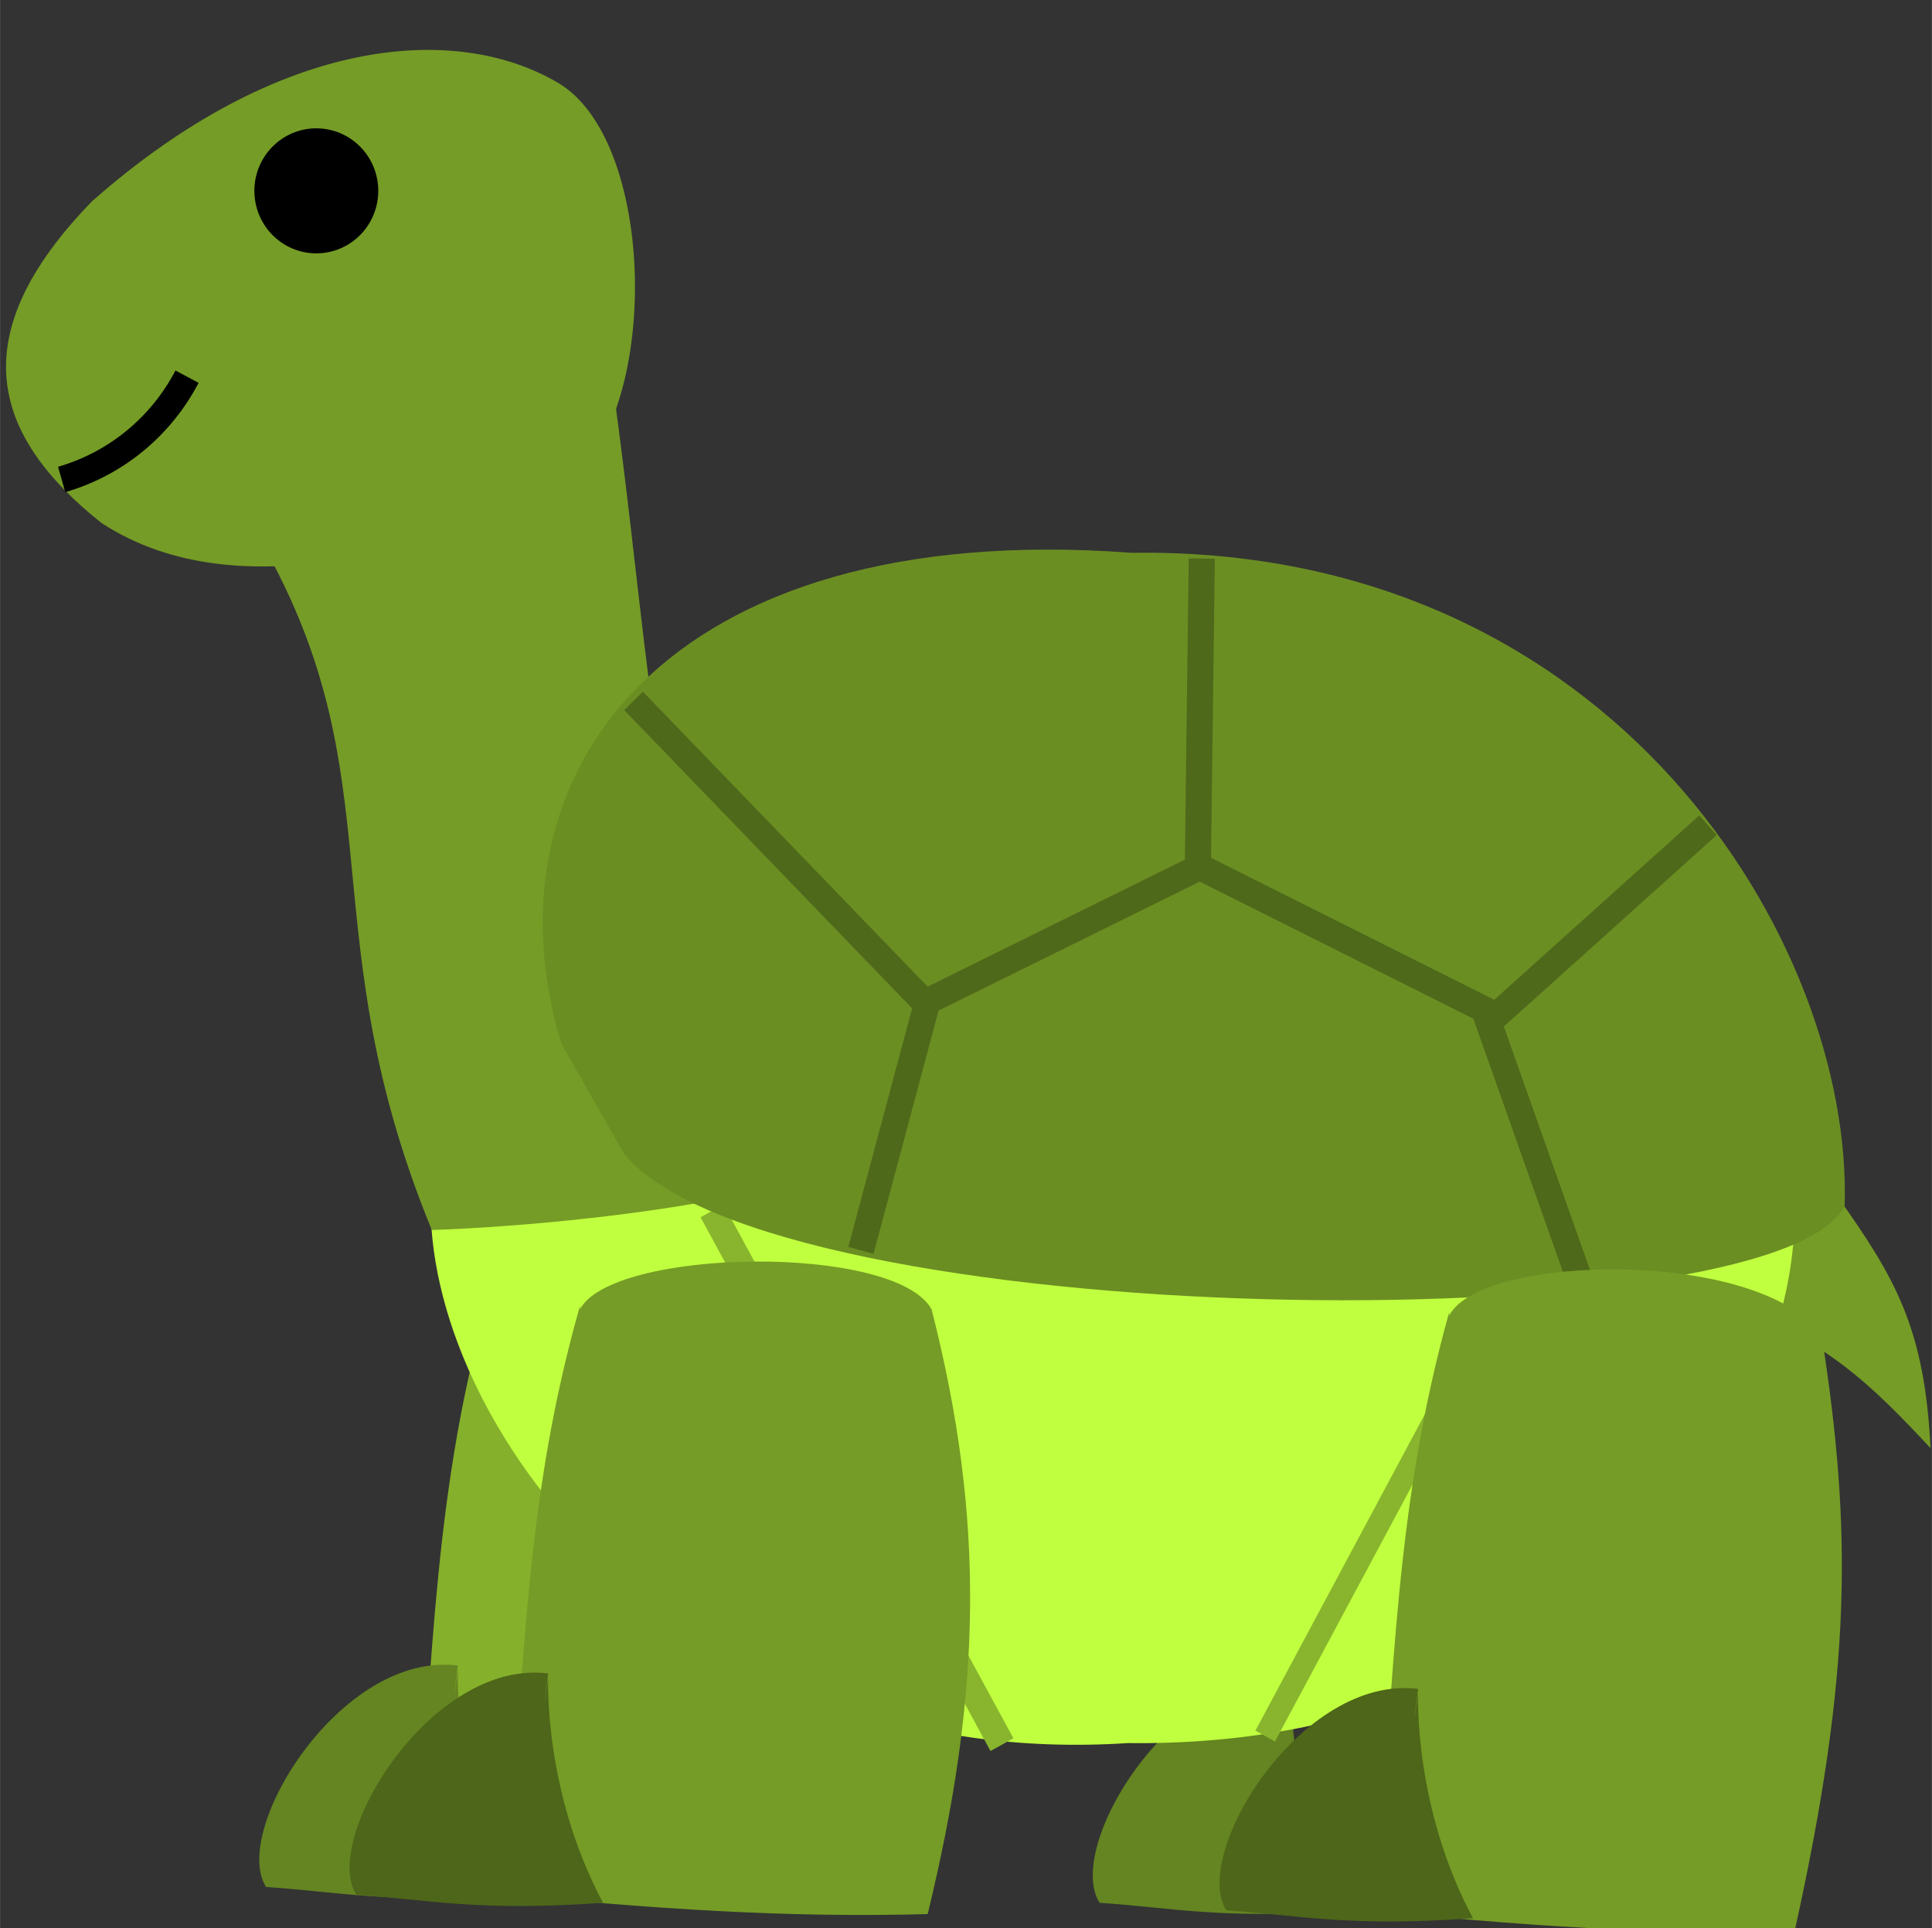 
<svg xmlns="http://www.w3.org/2000/svg" xmlns:xlink="http://www.w3.org/1999/xlink" width="517px" height="516px" viewBox="99.929 105 160.254 159.954" preserveAspectRatio="xMidYMid meet"  ><rect x="99.929" y="105" width="160.254" height="159.954" fill="#333333" stroke="none"/><defs id="svgEditorDefs"><path id="svgEditorClosePathDefs" style="stroke-width: 1px; fill: rgb(117, 156, 38); stroke: none;"/></defs>
	<rect id="svgEditorBackground" x="100" y="105" width="160.111" height="159.954" style="stroke: none; fill: none;"/><path d="M251.795,208.94c-2.97,3.19,-5.61,4.49,-8.09,8.69c7.278,2.575,10.776,6.001,15.28,10.78c-0.453,-9.07,-2.652,-12.857,-7.19,-19.17" id="e2024_path" style="fill: rgb(117, 156, 38); stroke-width: 1px; stroke: none;" transform="matrix(1.085 0 0 1.095 -20.934 -24.975)"/><g id="e1651_group" transform="matrix(1 0 0 1 -6.889 -0.599)"><path d="M140.966,189.47c3.067,-5.092,30.288,-5.509,33.85,0c5.18,17.55,5.18,29.18,-0.377,50.351c-10.883,0.242,-22.513,-0.087,-40.565,-1.646c1.723,-19.715,1.901,-33.275,7.093,-49.005Z" id="e1651_path" style="fill: rgb(133, 176, 43); stroke-width: 1px; stroke: none;" transform="matrix(0.861 0 0 0.996 25.994 24.749)"/><path d="M164.929,239.793" stroke="black" stroke-width="0.3" id="e1652_path" style="fill: none;" transform="matrix(1.085 0 0 1.095 -21.517 -25.032)"/><path d="M152.262,245.783c0,-0.037,-0.824,4.425,0,-0.3c-11.457,-1.13,-22.387,12.524,-18.871,16.774c7.11,0.356,11.872,1.278,24.267,0.599c-5.886,-8.467,-5.397,-17.036,-5.397,-17.074Z" id="e1652_area3" fill="#648521" style="stroke-width: 1px; stroke: none;" transform="matrix(0.843 0 0 1.095 16.435 -25.032)"/><path d="M234.278,246.982c0,-0.037,-0.824,4.425,0,-0.3c-11.457,-1.13,-22.387,12.524,-18.871,16.774c7.11,0.356,11.872,1.278,24.267,0.599c-5.886,-8.467,-5.397,-17.036,-5.397,-17.074Z" id="e1867_area3" fill="#648521" style="stroke-width: 1px; stroke: none;" transform="matrix(0.843 0 0 1.095 16.435 -25.032)"/></g>
	
	
	<path d="M141,198" stroke="black" stroke-width="1" id="e93_path" style="fill: none;" transform="matrix(1.085 0 0 1.095 -20.934 -24.975)"/>
	<path d="M142,191" stroke="black" stroke-width="1" id="e122_path" style="fill: none;" transform="matrix(1.085 0 0 1.095 -20.934 -24.975)"/>
	
	
	
<path d="M148.618,190.933c7.336,7.898,99.575,9.25,104.54,0.3c0.599,-17.007,-16.503,-42.979,-51.218,-42.53c-33.642,-2.267,-53.502,24.251,-53.622,42.23Z" id="e373_path" style="stroke-width: 2px; fill: rgb(192, 255, 63); stroke: none;" transform="matrix(1.079 0 0 -1.052 -24.388 406.037)"/><path d="M144.261,209.839c-7.025,-20.356,-1.343,-29.905,-10.48,-46.73c-4.505,-8.286,18.901,-13.961,20.37,-6.89c2.779,24.4,1.644,33.578,12.58,46.13c5.242,4.133,-12.117,7.053,-22.47,7.49Z" id="e2353_path" style="fill: rgb(117, 156, 38); stroke-width: 1px; stroke: none;" transform="matrix(1.532 0 0 1.289 -85.265 -63.441)"/><line id="e3340_line" x1="192.786" y1="211.936" x2="214.952" y2="252.373" style="stroke-width: 2px; fill: none; stroke: rgb(136, 181, 45);" transform="matrix(-0.924 0 0 0.946 403.491 10.276)"/><line id="e3327_line" x1="165.827" y1="210.438" x2="187.993" y2="250.876" style="stroke-width: 2px; fill: none; stroke: rgb(136, 181, 45);" transform="matrix(1.085 0 0 1.095 -20.934 -24.975)"/><path d="M165.032,199.262c10.712,11.759,82.697,12.339,87.662,3.388c0.599,-17.007,-16.503,-42.979,-51.218,-42.53c-33.642,-2.267,-46.751,14.471,-40.964,31.936Z" id="e225_path" style="stroke-width: 2px; fill: rgb(107, 142, 35); stroke: none;" transform="matrix(1.155 0 0 1.274 -38.92 -53.135)"/><g id="e1626_group" transform="matrix(1.085 0 0 1.095 -20.934 -24.975)"><path d="M140.966,189.47c3.067,-5.092,30.288,-5.509,33.85,0c5.18,17.55,4.832,31.886,-0.377,50.351c-10.883,0.242,-22.513,-0.087,-40.565,-1.646c1.723,-19.715,1.901,-33.275,7.093,-49.005Z" id="e892_path" style="fill: rgb(117, 156, 38); stroke-width: 1px; stroke: none;" transform="matrix(0.794 0 0 0.91 43.809 45.475)"/><path d="M164.929,239.793" stroke="black" stroke-width="0.3" id="e1195_path" style="fill: none;"/><path d="M152.262,245.783c0,-0.037,-0.824,4.425,0,-0.3c-11.457,-1.13,-22.387,12.524,-18.871,16.774c7.11,0.356,11.872,1.278,24.267,0.599c-5.886,-8.467,-5.397,-17.036,-5.397,-17.074Z" id="e1301_area3" fill="#4D6619" style="stroke-width: 1px; stroke: none;" transform="matrix(0.777 0 0 1 34.995 0)"/></g><g id="e1770_group" transform="matrix(1.085 0 0 1.095 40.787 -24.647)"><path d="M164.929,239.793" stroke="black" stroke-width="0.3" id="e1771_path" style="fill: none;"/></g><polyline id="e2923_polyline" style="fill: none; stroke-width: 2px; stroke: rgb(79, 105, 26);" points="177.21 213.433 182.302 194.562 203.12 184.378 224.837 195.161 232.325 216.129" transform="matrix(1.085 0 0 1.095 -20.934 -24.975)"/><g id="e1771_group" transform="matrix(1 0 0 1 63.802 0.899)"><path d="M164.929,239.793" stroke="black" stroke-width="0.3" id="e1773_path" style="fill: none;" transform="matrix(1.085 0 0 1.095 -15.543 -24.89)"/><path d="M140.966,189.47c3.067,-5.092,30.288,-5.509,36.1,1.661c2.93,15.889,2.93,27.519,-2.627,48.69c-10.883,0.242,-22.513,-0.087,-40.565,-1.646c1.723,-19.715,1.901,-33.275,7.093,-49.005Z" id="e1772_path" style="fill: rgb(117, 156, 38); stroke-width: 1px; stroke: none;" transform="matrix(0.856 0 0 1.014 35.673 21.117)"/><path d="M155.816,246.057c0,-0.037,-0.824,4.425,0,-0.3c-11.457,-1.13,-22.387,12.524,-18.871,16.774c7.11,0.356,11.872,1.278,24.267,0.599c-5.886,-8.467,-5.397,-17.036,-5.397,-17.074Z" id="e1773_area3" fill="#4D6619" style="stroke-width: 1px; stroke: none;" transform="matrix(0.843 0 0 1.095 22.408 -24.89)"/></g><path d="M157.124,134.662c-6.293,9.228,-4.794,16.088,0.436,22.03c6.705,6.27,16.346,1.238,21.889,-2.26c4.92,-4.098,4.896,-23.731,0,-27.857c-4.896,-4.126,-13.33,-3.237,-22.325,8.088Z" id="e2707_area3" style="stroke-width: 1px; fill: rgb(117, 156, 38); stroke: none;" transform="matrix(1.731 0 0 1.212 -164.402 -41.532)"/><polyline id="e3045_polyline" style="fill: none; stroke-width: 2px; stroke: rgb(79, 105, 26);" points="178.108 192.465 200.022 190.044" transform="matrix(0.884 -0.634 0.629 0.892 -54.75 130.755)"/><line id="e3135_line" x1="182.003" y1="194.562" x2="159.827" y2="171.799" style="stroke-width: 2px; fill: none; stroke: rgb(79, 105, 26);" transform="matrix(1.085 0 0 1.095 -20.934 -24.975)"/><line id="e3202_line" x1="202.97" y1="184.378" x2="203.27" y2="161.015" style="stroke-width: 2px; fill: none; stroke: rgb(79, 105, 26);" transform="matrix(1.085 0 0 1.095 -20.934 -24.975)"/><circle id="e3864_circle" cx="135.574" cy="133.157" style="stroke-width: 1px; stroke: none;" r="4.736" fill="black" transform="matrix(1.085 0 0 1.095 -20.934 -24.975)"/><path d="M116.104,155.023a15.722,15.722,0,0,0,9.585,-7.788" stroke="black" id="e3881_circleArc" style="fill: none; stroke-width: 2px;" transform="matrix(1.085 0 0 1.095 -20.934 -24.975)"/></svg>

